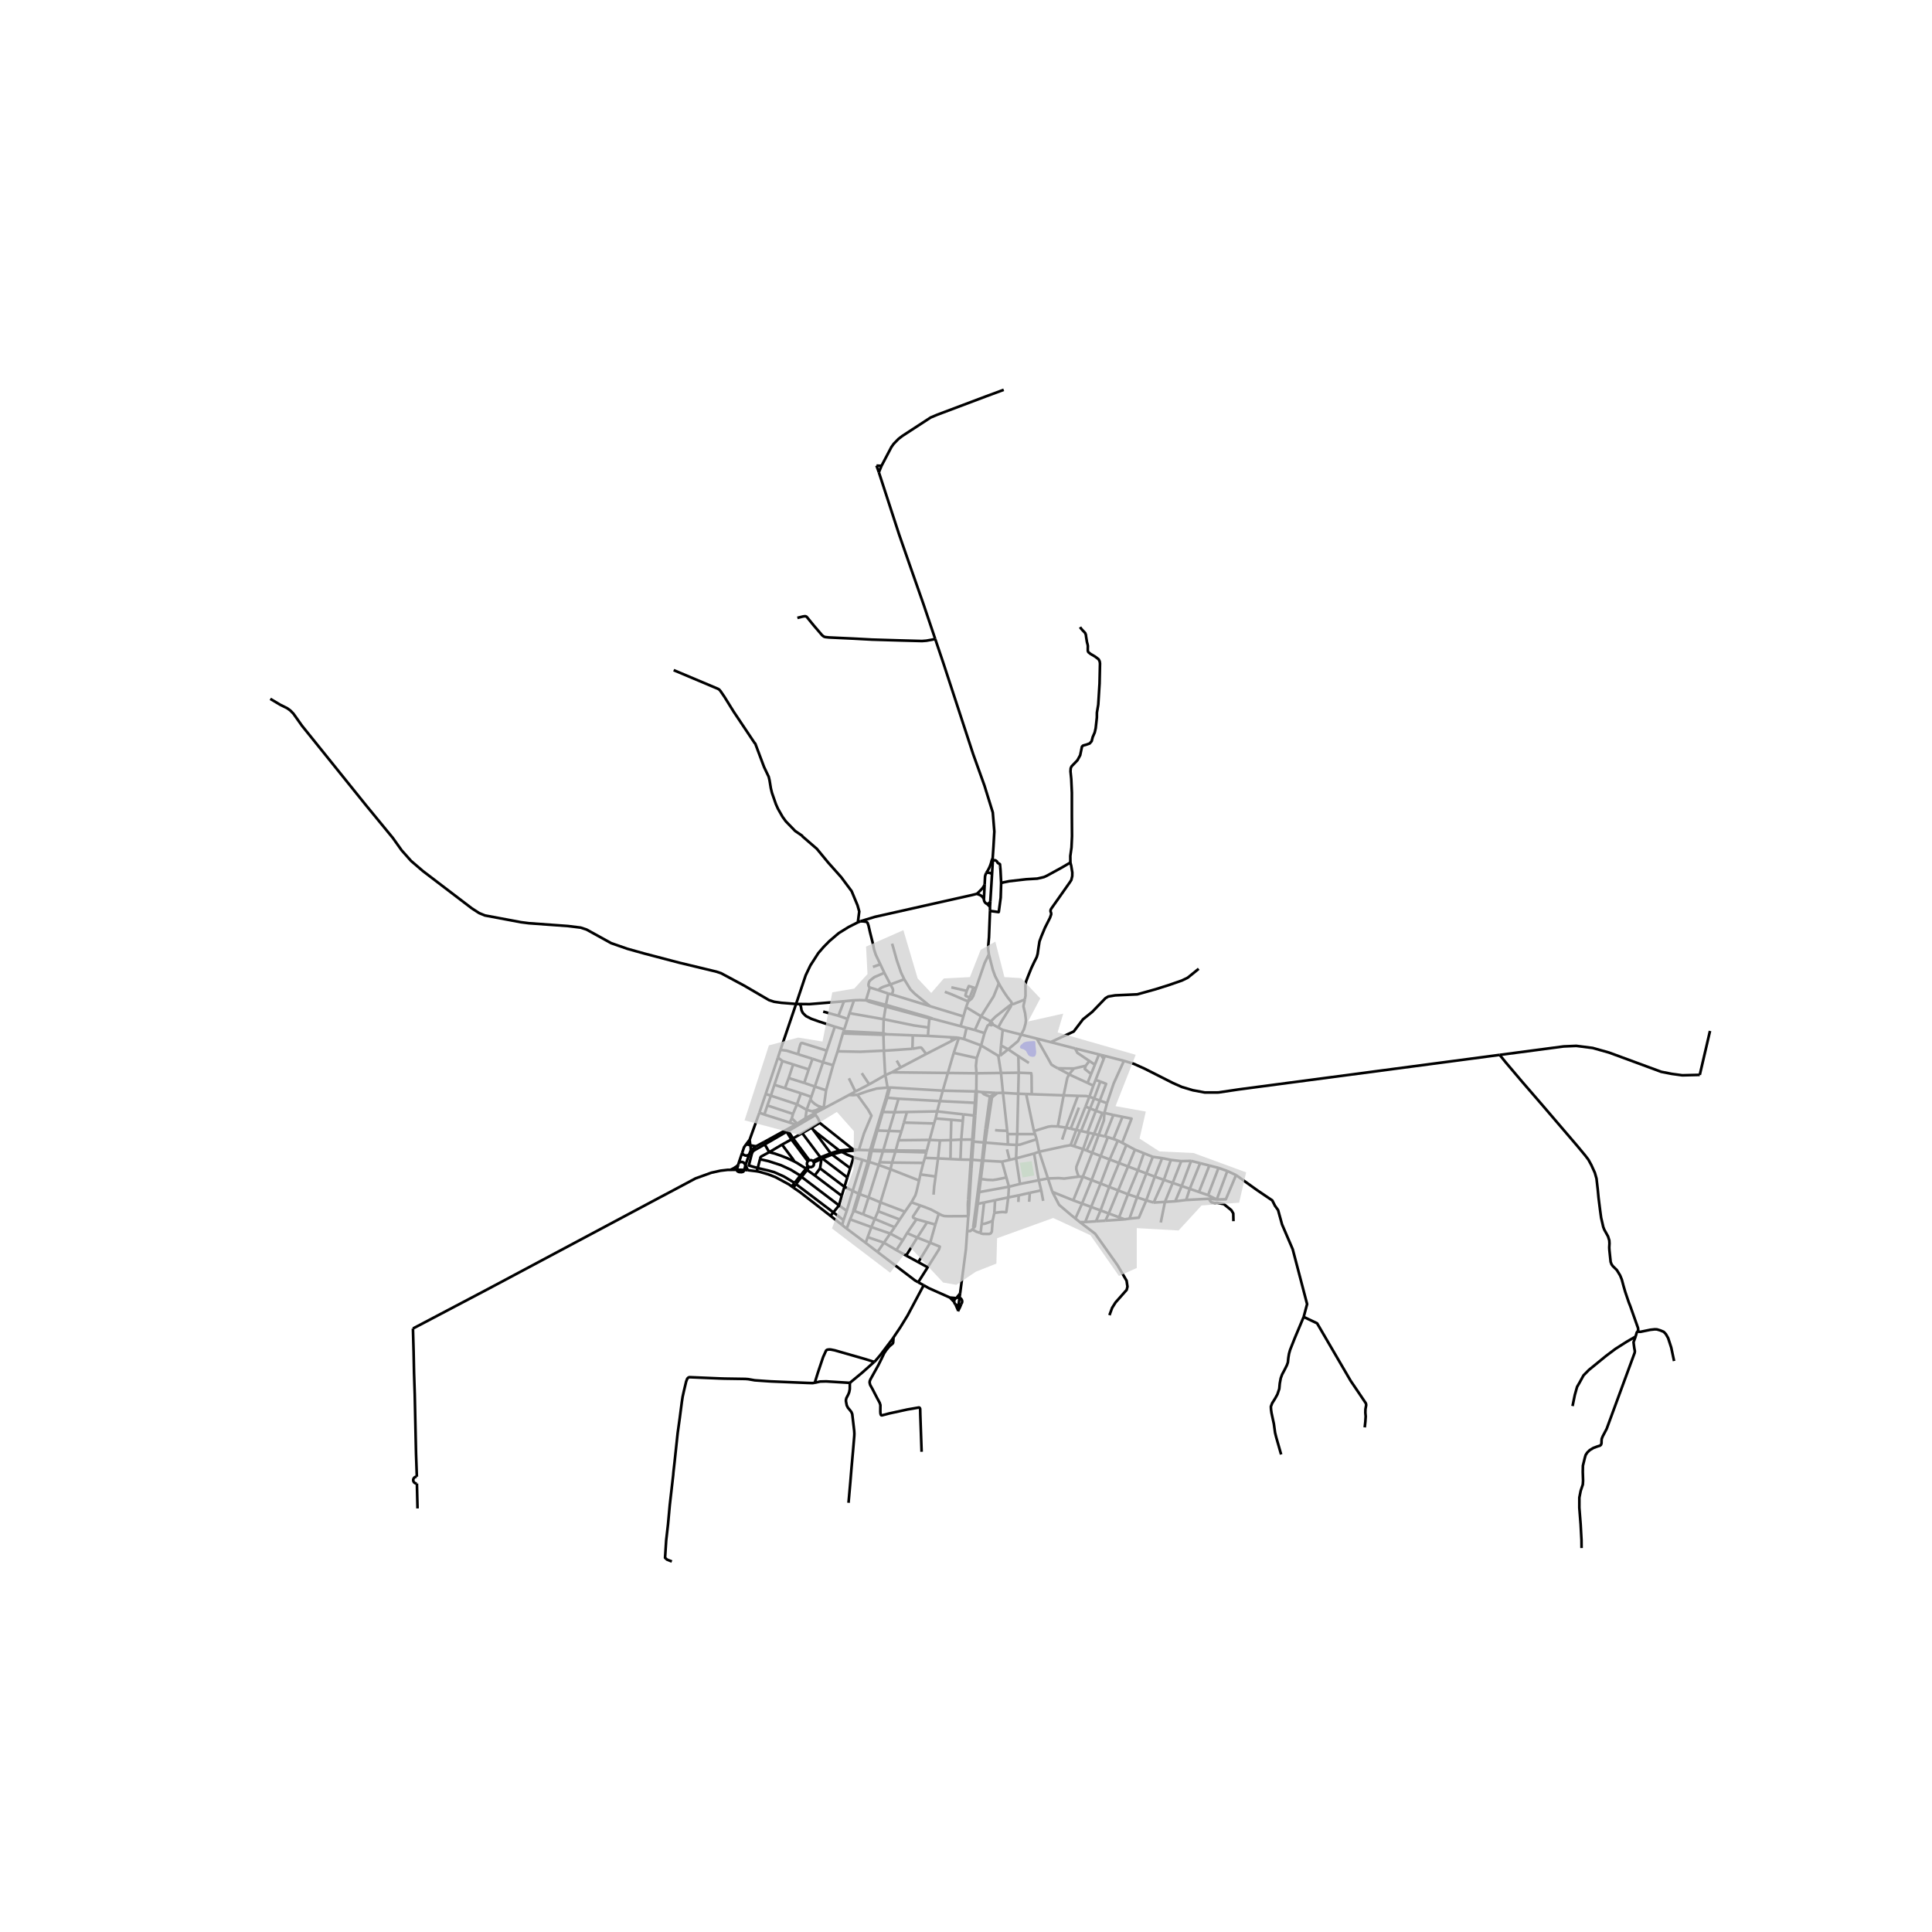<svg xmlns="http://www.w3.org/2000/svg" width="960" height="960" viewBox="0 0 720 720"><defs><style>*{stroke-linejoin:round;stroke-linecap:butt}</style></defs><g id="figure_1"><path id="patch_1" d="M0 720h720V0H0z" style="fill:#fff"/><g id="axes_1"><path id="patch_2" d="M90 590.666h558V136.534H90z" style="fill:#fff"/><g id="LineCollection_1"><path d="m418.851 395.339-7.096-1.826M558.882 393.127l-97.136 12.857-7.67 1.142-5.043.02-4.476-.836-4.097-1.222-3.363-1.488-10.506-5.32-4.077-1.834-3.663-1.107M412.558 411.136l2.477-7.37 3.816-8.427M373.684 383.82l-.64 5.796M373.684 383.82l6.885 1.753M373.684 383.82l-1.687-.898M319.692 343.735l1.01-.417M296.673 374.154l3.585-10.695 1.745-3.657 2.982-4.639 1.988-2.292 2.157-2.183 3.433-2.93 3.701-2.294 3.428-1.73M251.06 249.743l13.307 5.604 3.213 1.354.454.283.486.567 1.461 2.14 3.44 5.54 7.79 11.649.259.252 3.278 8.72 1.72 3.62.324 1.354.487 2.99.422 1.7 1.46 4.188.78 1.731 1.687 2.96 1.233 1.7 3.473 3.588 2.597 1.763.129.252 5.355 4.628 4.284 5.194 4.782 5.369 3.901 5.228 2.199 5.297.638 2.27-.527 4.05M363.707 368.31l3.233-9.428 1.575-3.236M368.944 339.479l-.375 9.813-.345 4.013.291 2.341M372.238 366.47l-1.388-2.693-.849-2.342-1.486-5.789M376.963 374.21l-.15.178M372.238 366.47l.442.857 1.565 2.521 1.247 1.827 1.275 1.598.187.292.073.323-.064.323M381.913 372.498l-4.22 1.677-.73.036M369.297 380.722l.197-.334 1.411-1.424 4.932-3.893.976-.683" clip-path="url(#p2a00d49058)" style="fill:none;stroke:#000"/><path d="m371.997 382.922 1.21-2.25 3.52-5.627.086-.657M369.297 380.722l-3.674-1.983M369.297 380.722l-.08.368M366.9 385.006l-1.266 4.602M366.9 385.006l-3.595-1.136M368.898 381.727l-.854.475-1.144 2.804M364 394.306l-8.568-1.93M364 394.306l1.634-4.698M363.906 399.983l-.212-2.784.306-2.893M363.906 399.983l-10.661-.12M363.906 399.983l9.135-.124M363.906 399.983l-.06 6.042M363.785 411.015l-.468-.021M363.785 411.015l.229-4.252M363.785 411.015l-.338 4.767M279.373 424.732l3.637-10.081M279.373 424.732l-1.36 1.8M279.373 424.732l.23 2.058M278.013 426.533l-.72 1.001-.732 2.166M279.603 426.79l-.872-.237-.718-.02M274.591 435.936l-2.395.032M274.591 435.936l2.792.05M274.591 435.936l.06.349.236.26.488.226.97.06.579-.14.197-.174.262-.531M274.591 435.936l.514-1.798M277.383 435.986l1.31.114M277.383 435.986l.43-1.738M354.001 483.563l1.575 1.63M344.228 478.977l1.933 1.092 7.84 3.494M354.001 483.563l2.278.203M312.165 391.796l1.95-6.654M312.165 391.796l-1.699 5.176M329.396 391.545l-8.76.417-8.471-.166M322.893 372.86l-.176-.064M322.893 372.86l1.021.481 6.168 1.792M330.152 374.483l-6.383-1.673-.876.05M324.754 457.295l7.01 2.423M324.754 457.295l-7.945-2.886M324.754 457.295l1.245-3.011M324.754 457.295l-1.4 3.75M342.523 439.93l.47-2.246M342.523 439.93l-10.654-4.185M339.666 448.074l1.476-2.625.43-1.424.95-4.096M385.739 422.646l-.425-1.114M385.739 422.646l.58 1.922M385.739 422.646l-6.651-.004M330.678 409.098l4.176.365M330.678 409.098l1.034-3.823M330.678 409.098l-.478-.066M330.678 409.098l-1.682 5.298M310.466 396.972l-3.754-1.089M310.466 396.972l-2.61 9.344M322.62 463.182l-7.08-5.31M322.62 463.182l4.398 3.37M322.62 463.182l.734-2.137M293.92 401.754l5.789 1.82M293.92 401.754l-1.378 3.76M293.92 401.754l1.668-5.07M300.61 413.6l1.38-3.824M300.61 413.6l-.449 3.158M300.61 413.6l1.984.536M300.61 413.6l-3.593-2.062M327.814 433.13l-.326 1.033M327.814 433.13l1.222-4.06M327.814 433.13l4.62.126M392.189 444.18l7.788 3.147M392.189 444.18l-1.649-5.005M400.774 454.098l-1.797-1.452-4.278-3.627-2.51-4.84M318.492 451.329l3.176 1.221M318.492 451.329l1.903-6.29M318.492 451.329l-.49-.18M318.492 451.329l-.58.456M399.977 447.327l3.272 1.212M399.977 447.327l3.564-8.815M442.036 447.201l-4.052.483M442.036 447.201l8.53-.465M442.036 447.201l1.354-4.166M410.164 441.071l-3.342-1.29M410.164 441.071l3.202 1.254M410.164 441.071l3.39-8.972M410.164 441.071l-3.517 8.726M316.81 454.41l-1.27 3.461M316.81 454.41l1.101-2.625M330.082 375.133l-.772 4.7M330.082 375.133l.07-.65M330.082 375.133l16.267 4.393M460.638 437.916l-3.245-1.51M485.843 490.777l1.277-4.769-5.36-20.426-3.986-9.285-1.467-5.319-1.169-1.636-.999-1.983-5.582-3.777-7.919-5.666M453.444 447.02l3.391-.07 3.803-9.034M427.168 447.348l3.185-8.833M427.168 447.348l-3.427-1.15M427.168 447.348l2.773.808M420.922 454.134l3.499-.339 2.747-6.447M320.395 445.04l-.462-.185M320.395 445.04l3.298 1.184M320.395 445.04l3.565-12.027M362.775 425.44l3.884.335M362.775 425.44l.04-.741M362.775 425.44l-.487-.006M362.775 425.44l-.493 6.772M417.052 453.651l2.046.758M417.052 453.651l-3.853-1.427M417.052 453.651l3.306-8.59M331.87 435.745l.564-2.489M331.87 435.745l-3.75 12.346M331.87 435.745l-4.382-1.582M358.22 424.697l-3.895.189M358.22 424.697l-.292 7.428M358.22 424.697l.597-7.009M358.22 424.697l4.123-.006M388.034 443.613l.728 3.93M388.034 443.613l-.908-3.776M388.034 443.613l-4.253.913M346.438 424.811l-11.607.131M346.438 424.811l3.856.173M346.438 424.811l1.646-6.125M346.438 424.811l-1.078 4.041M360.034 375.34l5.59 3.399M360.034 375.34l.783-2.105M360.034 375.34l-.997 3.445M373.43 432.912l1.622 5.89M373.43 432.912l-7.028-.384M373.43 432.912l2.807-.658M279.603 426.79l2.107.423M279.823 428.66l-.085-1.16-.135-.71M292.542 405.514l5.93 1.905M292.542 405.514l-3.944-1.244M331.764 459.718l1.654-2.366M331.764 459.718l-2.343 3.396M331.764 459.718l4.688 2.488M301.372 398.544l-1.663 5.03M301.372 398.544l1.43-3.969M301.372 398.544l-5.784-1.86M306.712 395.883l-3.91-1.308M306.712 395.883l1.398-4.35M306.712 395.883l-3.052 9.05M379.45 407.606l2.964.104M379.45 407.606l-5.677-.346M379.45 407.606l.189-7.837M379.45 407.606l-.362 15.036M412.558 411.136l-2.694-.984M412.558 411.136l-.984 3.615M348.68 416.81l5.84.49M348.68 416.81l.561-2.628M348.68 416.81l-.596 1.876M318.265 372.78l-1.683 4.801M318.265 372.78l-3.723.362M322.717 372.796l-2.334-.083-2.118.067M345.173 392.781l-9.544 5.025M345.173 392.781l9.71-4.974M340.04 390.853l1.145-.2 1.554-.266.39-.006.259.088 1.785 2.312M433.09 431.606l-2.737 6.909M433.09 431.606l3.261.662M433.09 431.606l-3.477-.488M314.116 385.142l.276-.845M314.116 385.142l15.1.499M402.467 455.465l-1.693-1.367M402.467 455.465l1.962-.049M413.456 490.132l1.006-2.739 1.266-2.014 4.154-4.69.292-1.195-.324-2.204-3.386-5.79-8.309-11.71-5.688-4.325M378.854 426.677l-3.24-.154M378.854 426.677l.234-4.035M378.854 426.677l-.189 5.008M386.318 424.568l-6.16 1.986-1.304.123M344.683 431.515l.534-2.07M344.683 431.515l-.583 1.877M344.683 431.515l4.899.188M333.357 414.505l-2.08 6.953M333.357 414.505l1.497-5.042M333.357 414.505l4.635-.1M333.357 414.505l-4.36-.11M328.996 414.396l-2.017 6.918M429.613 431.118l-3.32-1.334M429.613 431.118l-2.406 6.195M457.393 436.406l-3.284-1.165M457.393 436.406l-3.949 10.614M295.588 396.684l-4-1.269M353.245 399.863l2.187-7.486M353.245 399.863l-1.899 6.59M353.245 399.863l-20.87-.24M306.918 413.133l-3.298 1.735M306.918 413.133l9.456-5.048M306.918 413.133l.059-.426M373.041 399.859l6.598-.09M373.041 399.859l.732 7.401M373.041 399.859l-1.014-6.398M406.647 449.797l3.493 1.294M406.647 449.797l-3.398-1.258M406.647 449.797l-2.218 5.62M323.96 433.013l-.542-.112M323.96 433.013l3.528 1.15M323.96 433.013l.876-4.067M354.325 424.886l-4.031.098M354.325 424.886l-.112 7.051M354.325 424.886l.195-7.585M332.434 433.256l1.274-4.124M332.434 433.256l11.666.136M412.868 423.78l2.084.707M412.868 423.78l-1.103-.262M412.868 423.78l-2.685 7.032M405.99 408.708l1.755.654M405.99 408.708l-1.459 3.691M405.99 408.708l1.484-4.125M401.707 408.393l3.05.063 1.234.252M308.11 391.533l3.01-8.918M297.377 392.873l.529-2.398.412-1.351.087-.162.137-.149.208-.122.234.016 9.126 2.826M344.1 433.392l-1.108 4.292M380.116 441.221l-4.112 1.04M380.116 441.221l7.01-1.384M380.116 441.221l-1.451-9.536M401.707 408.393l-5.32-.188M401.707 408.393l-4.414 11.835M364.014 406.763l1.823.209M364.014 406.763l-.425-.01M364.014 406.763l-.168-.738M411.574 414.75l-.781.072M411.574 414.75l3.35.776M409.437 422.967l1.958-5.493.179-2.723M354.213 431.937l-4.631-.234M354.213 431.937l3.715.188M387.283 429.214l-1.91.676M387.283 429.214l-.965-4.646M387.283 429.214l3.257 9.961M398.98 426.775l-2.206.377-9.491 2.062M375.745 446.25l.259-3.99M375.745 446.25l3.895-.787M375.745 446.25l-4.914 1.035M370.566 452.02l2.08-.282 1.015-.067.673.055.397.045.207-.02.081-.04.726-5.462M379.639 399.769l-.127-6.165M384.5 407.784l-.067-6.79-.12-1.038-4.674-.187M333.708 429.132l.11-.404M333.708 429.132l11.51.314M333.708 429.132l-4.672-.063M373.773 407.26l-2.02.053M373.773 407.26l1.592 14.165M359.24 387.232l.964-4.203M359.24 387.232l-1.9-.45M359.24 387.232l6.394 2.376M349.241 414.182l1.032-3.842M349.241 414.182l9.78 1.104M349.241 414.182l-11.25.223M424.073 436.117l-3.715 8.944M424.073 436.117l2.22-6.333M424.073 436.117l-3.69-1.41M424.073 436.117l3.134 1.196M348.084 418.686l-11.223-.333M351.346 406.454l12.243.3M351.346 406.454l-19.634-1.179M351.346 406.454l-1.073 3.886M372.754 393.414l.29-3.798M372.754 393.414l-.727.047M372.754 393.414l2.953-2.363M443.893 432.629l-3.517 9.364M443.893 432.629l3.365.86M443.893 432.629l-3.674.094M398.98 426.775l1.273.386M398.98 426.775l2.116-5.69M403.647 428.254l-3.394-1.093M403.647 428.254l1.306.506M403.647 428.254l2.109-6.117M401.992 438.499l-.503-1.393-.373-1.33.024-.967 2.507-6.555M329.216 385.64l-.023-.57M329.216 385.64l.18 5.905M329.216 385.64l1.1-.196M329.036 429.07l.14-.406M329.036 429.07l-4.2-.124M426.294 429.784l-3.34-1.341M346.04 382.93l.31-3.404M346.04 382.93l-.218 3.116M329.31 379.833l11.325 2.33 5.405.766M416.593 425.043l-3.039 7.056M416.593 425.043l1.616.856M416.593 425.043l-1.64-.556M358.817 417.688l-4.297-.387M358.817 417.688l.204-2.402M430.353 438.515l-3.146-1.202M430.353 438.515l3.392 1.176M324.836 428.946l.044-.193.031-.234M324.836 428.946l-.63-.077M365.837 406.972l5.225.313M365.837 406.972l.82.791 1.182.508.491.162.596.275M337.992 414.405l-1.131 3.948M453.444 447.02l-2.877-.284M453.444 447.02l-3.23-1.619M420.358 445.061l-3.637-1.423M420.358 445.061l3.383 1.136M419.098 454.41l1.824-.276M419.098 454.41l-7.118.488M334.83 424.942l1.092-3.31M334.83 424.942l-1.011 3.786M419.747 426.712l3.207 1.73M419.747 426.712l-1.538-.813M419.747 426.712l-2.734 6.708M300.161 416.758l-3.045 1.977M300.161 416.758l3.46-1.89M329.31 379.833l-12.728-2.252M329.31 379.833l-.117 5.236M331.712 405.275l-.501.004M307.856 406.316l-4.196-1.383M307.856 406.316l-.88 6.391M403.54 438.512l-1.548-.013M403.54 438.512l3.282 1.268M403.54 438.512l3.489-8.905M378.665 431.685l-2.428.569M378.665 431.685l6.708-1.795M376.004 442.26l-.952-3.459M376.004 442.26l-11.095 2.012M422.954 428.443l-2.57 6.265M372.027 393.461l-6.393-3.853M357.928 432.125l3.86.077M315.54 457.871l-1.687-1.33M437.984 447.684l-3.847.234M437.984 447.684l2.392-5.691M345.822 386.046l8.553.513M345.822 386.046l-5.652-.206M404.43 455.416l4.018-.276M413.554 432.099l-3.37-1.287M413.554 432.099l3.459 1.321M375.615 426.523l-8.434-.715M375.615 426.523l-.113-3.883M357.983 382.426l1.054-3.64M357.983 382.426l2.221.603M357.983 382.426l-10.31-2.728M440.376 441.993l-3.346-1.163M440.376 441.993l3.014 1.042M362.282 432.212l-.494-.01M362.282 432.212l3.659.299M362.282 432.212l-.233 3.29M387.126 439.837l-1.753-9.947M387.126 439.837l3.414-.662M288.598 404.27l-1.317 4.058M288.598 404.27l2.99-8.855M316.582 377.581l-.701 2.15M332.376 399.622l3.253-1.816M329.881 400.7l.521-.234 1.974-.844M334.854 409.463l15.42.877M316.374 408.085l2.4-1.306M319.494 407.985l-1.547.142-1.573-.042M350.273 410.34l13.044.654M356.908 386.68l-2.533-.12M356.908 386.68l-2.026 1.127M356.908 386.68l.431.102M366.659 425.775l.522.033M366.659 425.775l-.718 6.736M366.659 425.775l.58-5.049M363.707 368.31l-1.032 2.918-.56.913-1.298 1.094M352.107 369.612l2.503.94 6.207 2.683M361.41 371.731l-.56 1.158-.033.346M401.992 438.499l-5.411.716-2.053-.173-3.988.133M454.109 435.241l-3.41-.872M454.109 435.241l-3.895 10.16M291.587 395.415l-1.67-1.285M440.219 432.723l-3.868-.455M440.219 432.723l-3.19 8.107M366.402 432.528l-.461-.017M366.402 432.528l.78-6.72M366.402 432.528l-.87 6.838M311.12 382.615l3.489 1.017M298.099 374.17l.377.93.236 1.42.49.994 1.167 1.148 1.98 1.01 3.07 1.086 5.702 1.857" clip-path="url(#p2a00d49058)" style="fill:none;stroke:#000"/><path d="m508.593 531.943.227-2.084.13-2-.122-1.368.032-1.33.268-1.451-.036-.465-.118-.338-2.734-4.056-2.893-4.265-12.501-21.433-5.003-2.376" clip-path="url(#p2a00d49058)" style="fill:none;stroke:#000"/><path d="m477.437 542.03-1.865-6.522-.39-1.597-.447-3.266-.883-4.091-.179-1.314-.049-1.07.487-1.259 1.071-1.708.86-1.542.706-2.077.187-2.022.364-1.959.52-1.408.828-1.543.94-1.88.366-1.047.178-1.715.243-1.48.414-1.478 1.793-4.517 3.262-7.758M290.858 391.253l-.94 2.877M290.858 391.253l5.815-17.099M297.377 392.873l-4.225-1.326-2.294-.294M407.029 429.607l-2.076-.847M407.029 429.607l3.154 1.205M407.029 429.607l2.408-6.64M397.293 420.228l1.73.39M397.293 420.228l-3.082-.441M397.293 420.228l-1.46 4.469M409.437 422.967l2.328.551M409.437 422.967l-1.698-.383M345.217 429.446l.143-.594M302.355 408.765l1.305-3.832M302.355 408.765l-.365 1.011M302.355 408.765l-3.883-1.346M328.12 448.09l-.876 3.3M328.12 448.09l-4.427-1.866M328.12 448.09l9.125 3.48M303.66 404.933l-3.951-1.359M359.021 415.286l3.983.447M337.245 451.57l2.42-3.496M337.245 451.57l-1.943 2.899M321.668 452.55l2.025-6.326M321.668 452.55l4.331 1.734M382.414 407.71l2.086.074M382.414 407.71l2.9 13.822M375.502 422.64l3.586.002M375.502 422.64l-.137-1.215M332.272 370.578l-1.26-.31M332.272 370.578l14.328 4.394M331.832 366.884l.889 1.656.096.586-.15.697-.395.755M360.435 458.842l.412-5.446M362.32 458.152l-.656.598-1.229.092M357.8 482.06l2.175-16.531.46-6.687M326 454.284l1.244-2.895M326 454.284l7.418 3.068M363.447 415.782l-.443-.05M363.447 415.782l-.632 8.917M362.934 457.655l-.615.497M362.934 457.655l.404-.635 1.032-8.373" clip-path="url(#p2a00d49058)" style="fill:none;stroke:#000"/><path d="m365.94 432.511-3.243 24.676.237.468M409.864 410.152l-2.12-.79M409.864 410.152l-1.468 3.79M410.064 403.057l2.158.865-2.358 6.23M433.745 439.69l2.606-7.422M433.745 439.69l-3.804 8.466M433.745 439.69l3.285 1.14M394.21 419.787l-2.368-.063-1.266.188-5.262 1.62M437.03 440.83l-2.893 7.088M297.116 418.735l-.602.395M297.116 418.735l-2.044-1.968M336.861 418.353l-.939 3.28M297.017 411.538l-9.736-3.21M297.017 411.538l1.455-4.119M297.017 411.538l-1.493 3.589M350.294 424.984l-.712 6.72M314.542 373.142l-2.088 5.413M298.099 374.17l3.593.038 10.2-.824 2.65-.242M320.08 428.535l-.783-.018M320.08 428.535l3.501.112M319.494 407.985l3.973 5.497 1.3 2.308-2.799 6.615-1.888 6.13M447.258 433.49l3.44.88M447.258 433.49l-3.868 9.545M420.922 454.134l2.82-7.937M407.474 404.583l-2.177-1.007M407.474 404.583l.822-2.125M423.741 446.197l3.466-8.884M405.266 422.026l.49.11M405.266 422.026l-2.387-.538M405.266 422.026l3.13-8.083M333.418 457.352l1.884-2.883M443.39 443.035l3.424 1.188M302.801 394.575l-5.424-1.702M386.371 387.05l5.193 1.322M386.371 387.05l-5.802-1.477M394.235 398.123l-1.29-.685-1.103-.693-1.363-2.455-4.108-7.24M285.983 411.98l1.298-3.652M285.983 411.98l9.54 3.147M285.983 411.98l-1.138 3.382M331.013 370.269l-3.789-1.3M331.013 370.269l-.86 4.214M349.582 431.703l-.923 6.74M394.21 419.787l2.177-11.582M413.366 442.325l3.355 1.313M413.366 442.325l3.647-8.905M413.366 442.325l-3.226 8.766M289.918 394.13l-4.553 13.551M450.567 446.736l.34.684.518.629 1.299.315.779-.126 2.596.504 2.79 2.266.715 1.196.065 2.895M296.673 374.154l1.426.015M100.73 260.442l3.693 2.196 2.585 1.283 1.174.85 1.148 1.164 3.242 4.573 4.907 6.086 18.7 23.238 10.218 12.443 3.277 4.606 3.51 3.946 4.412 3.789 18.24 13.901 2.727 1.763 2.142.882 13.436 2.518 2.92.378 14.636 1.058 4.68.578 2.19.714 9.195 5.078 6.07 2.112 6.392 1.79 12.981 3.4 13.825 3.337 1.688.566 8.567 4.596 9.317 5.434 1.893.612 2.716.39 5.462.431M295.524 415.127l-.452 1.64M364.909 444.272l.623-4.906M364.909 444.272l-.54 4.375M450.699 434.37l-3.885 9.853M411.755 393.513l-.44 1.136M411.755 393.513l-1.494-.38M406.822 439.78l3.361-8.968M406.822 439.78l-3.573 8.759M287.28 408.328l-1.915-.647M295.072 416.767l-.741 1.604M391.564 388.372l9.09 2.355M446.72 361.038l-1.963 1.605-2.158 1.731-2.142 1.04-4.884 1.698-4.949 1.559-6.783 1.89-8.244.377-2.596.44-1.038.63-4.933 5.1-3.44 2.766-3.44 4.533-8.586 3.965M355.432 392.377l1.907-5.595M410.14 451.091l3.059 1.133M410.14 451.091l-1.692 4.05M408.448 455.14l3.532-.242M364.37 448.647l2.368-.5M384.5 407.784l11.887.421M401.096 421.085l1.446.327M401.096 421.085l-2.074-.467M401.096 421.085l3.435-8.686M434.137 447.918l-4.196.238M434.137 447.918l-1.55 7.671M417.013 433.42l3.37 1.288M285.365 407.681l-2.355 6.97M327.018 466.551l2.403-3.437M342.189 477.86l-1.168-.664-14.003-10.645M346.35 379.526l.063-.355M346.35 379.526l1.324.172M371.062 407.285l.692.028M371.062 407.285l-2.136 1.423M450.214 445.401l-3.4-1.178M363.305 383.87l2.318-5.131M363.305 383.87l-3.1-.841M348.66 438.443l-.51 3.72-.247 3.054M359.037 378.785l-12.437-3.813M323.693 446.224l3.795-12.061M372.238 366.47l-1.952 4.876-4.663 7.393M375.707 391.051l3.672-3.056 1.19-2.422M381.913 372.498l-.18.985-.26 1.05-.06.586.126.504.494 2.034.309 2.55-.163 1.283-.584 2.077-1.026 2.006M336.988 364.953l-5.156 1.931M346.6 374.972l-5.677-4.614-1.64-1.64-2.295-3.765M332.442 351.678l.431 1.401 1.329 4.751 1.59 4.618 1.196 2.505M379.512 393.604l-3.805-2.553M379.512 393.604l3.917 2.53M403.249 448.539l-2.475 5.559M367.181 425.808l.71-5.006M370.01 320.629l.706-.028.184-.007.328.19.301.258.293.524.127.114.328.118.215.138.167.156.197 2.15.24 4.774M368.944 339.479l3.195.426.042-.01.032-.03.717-5.322.166-5.527" clip-path="url(#p2a00d49058)" style="fill:none;stroke:#000"/><path d="m398.9 321.44-3.196 1.873-5.606 3.07-1.06.48-2.49.571-4.145.242-6.318.724-2.99.616M320.703 343.318l5.376-1.644 36.173-8.122 1.79-.453M364.043 333.1l.644.254.344.12.326.158.304.194.26.214.236.24.205.265.173.285.14.303M366.945 329.704l-.237.447-.269.43-.3.412-.391.459-.431.425-.368.372-.367.381-.54.47M366.675 335.133l.02.269.06.263.096.253.132.238.16.21.188.189.213.161.3.148M366.675 335.133l.27-5.43M368.935 337.92l.01 1.559M368.935 337.92l.121-1.914M368.935 337.92l-1.092-1.056M360.268 369.266l-4.57-1.042-1.163-.275M361.41 371.731l-1.469-.534-.155-.252.482-1.679M362.798 368.02l-1.754-.56-.776 1.806M369.217 381.09l-.141.075-.112.113-.07.14-.023.155.027.154M369.89 381.716l.022-.184-.048-.18-.111-.15-.16-.102-.187-.039-.189.03M368.898 381.727l.09.158.141.118.176.061.186-.002.173-.065.14-.12.085-.161M369.89 381.716l2.107 1.206M314.392 384.297l.217-.665M314.392 384.297l14.801.772M329.193 385.07l1.122.374M340.17 385.84l-9.855-.396M340.17 385.84l-.13 5.013M373.044 389.616l2.663 1.435M329.396 391.545l.454.008 10.19-.7M409.562 392.955l-1.534 3.82M409.562 392.955l.699.178M409.562 392.955l-8.909-2.228M405.968 395.388l2.06 1.386M405.968 395.388l-1.348 1.796M400.653 390.727l.86 1.638 4.455 3.023M408.028 396.774l-1.4 3.488M404.62 397.184l-4.41 1.015M406.627 400.262l-2.374-1.909.367-1.17M394.235 398.123l4.203 2.233M394.235 398.123l5.974.076M400.21 398.2l-1.772 2.156M406.627 400.262l-1.33 3.314M405.297 403.576l-6.13-2.833-.729-.387" clip-path="url(#p2a00d49058)" style="fill:none;stroke:#000"/><path d="m396.387 408.205 1.352-6.451.7-1.398M408.296 402.458l3.02-7.809M408.296 402.458l1.768.599M410.064 403.057l-2.32 6.305M363.589 406.754l-.272 4.24M363.589 406.754l.257-.73M407.745 409.362l-1.495 3.726M363.317 410.994l-.313 4.739M404.531 412.4l1.719.688M402.093 412.765l-3.07 7.853M406.25 413.088l2.146.855M406.25 413.088l-3.371 8.4M408.396 413.943l2.397.88M410.793 414.822l-3.054 7.762M414.925 415.526l3.396.683M414.925 415.526l-3.16 7.992M363.004 415.733l-.661 8.958M418.32 416.21l-3.368 8.277M418.21 425.899l3.488-9.01-3.377-.68M402.542 421.412l.337.076M402.542 421.412l-2.29 5.75M405.756 422.137l1.983.447M407.739 422.584l-2.786 6.176M281.71 427.213l2.987-1.59M281.71 427.213l-1.887 1.447M279.148 430.286l.675-1.626M279.148 430.286l-1.336 3.962M276.56 429.7l.28.367.407.358.578.211.64-.024.683-.326M361.788 432.202l-.216 3.274M361.788 432.202l.5-6.768M420.384 434.708l-3.663 8.93M342.992 437.684l5.667.76M365.532 439.366l2.382.317 2.061.088 1.608-.242 3.469-.728M416.72 443.638l-3.521 8.586M383.781 444.526l-4.14.937M383.781 444.526l-.242 3.349M370.83 447.285l-4.092.863M370.83 447.285l-.264 4.735M339.666 448.074l3.281 1.161M366.738 448.148l-.913 8.037M327.244 451.39l8.058 3.079M413.199 452.224l-1.22 2.674M349.86 452.304l-1.287 4.055M360.76 453.216l-7.359.036-1.446-.057-1.02-.316-1.074-.575M342.947 449.235l1.168.414 2.817 1.087 2.929 1.568M360.76 453.216l.087.18" clip-path="url(#p2a00d49058)" style="fill:none;stroke:#000"/><path d="M360.945 453.215h-.006l-.18.001" clip-path="url(#p2a00d49058)" style="fill:none;stroke:#000"/><path d="m360.799 447.134-.109 1.644.07 4.438M341.567 454.375l-3.532 5.167M341.567 454.375l3.961 1.115M342.947 449.235l-2.535 3.858-.167.272-.015.145.06.196.118.151 1.159.518M348.573 456.36l-1.914 6.764M345.528 455.49l2.308.668.737.201M338.035 459.542l3.798 1.661M338.035 459.542l-1.583 2.664M329.421 463.114l-6.067-2.069M329.421 463.114l4.632 2.761M346.66 463.124l-4.827-1.92M346.66 463.124l-4.429 7.254M345.713 472.288l4.252-6.74.28-.969-3.586-1.455M334.053 465.875l2.399-3.67M334.053 465.875l3.642 2.033M342.189 477.86l2.04 1.117M342.189 477.86l3.524-5.572M357.8 482.06l-.224 1.57M357.8 482.06l-.841.999-.446.593M356.279 483.766l-.42.376-.245.499-.038.551M356.279 483.766l.234-.114M357.576 483.63l-.345 2.837" clip-path="url(#p2a00d49058)" style="fill:none;stroke:#000"/><path d="m357.576 483.63-.534-.083-.53.105M358.227 485.956l.282-.491.071-.559-.152-.543-.352-.447-.5-.286M355.576 485.192l.166.508.342.416" clip-path="url(#p2a00d49058)" style="fill:none;stroke:#000"/><path d="m357.23 486.467.55-.162.447-.35M357.001 488.672l.79-1.602.436-1.114M356.084 486.116l.962 2.211M356.084 486.116l.536.291.61.06M357.23 486.467l-.184 1.86M357.046 488.327l-.045.345M319.297 428.517l-1.455-.22M313.706 429.263l2.725-.32 1.95-.143.916-.283M309.48 453.091l4.373 3.45M309.48 453.091l1.088-1.273M295.661 442.587l2.387 1.635 11.432 8.87M314.698 442.287l3.083 1.504M314.698 442.287l-9.09-6.877M314.698 442.287l-1.024 3.355M314.698 442.287l1.076-3.493M305.465 418.456l12.377 9.841M305.465 418.456l-3.007 1.813M303.983 415.494l.914 1.371.335.772.233.82M303.62 414.868l.363.626M302.594 414.136l.635.323.176.153.215.256M310.568 451.818l3.796 2.883M310.568 451.818l-13.928-10.545M310.568 451.818l2.112-2.6M318.068 431.306l3.315.918M318.068 431.306l-1.207 4.04M313.706 429.263l1.985 1.037 2.377 1.006M317.842 428.297l-5.062.48M321.383 432.224l2.035.677M321.383 432.224l-3.602 11.567M369.95 319.79l-.387.895-.162.677-.2.666-.238.655-.337.775-.39.752-.442.724-.25.413M348.522 238.114l3.053 9.043L362.651 281l4.219 11.75 3.115 10.04.572 7.084-.324 5.726-.283 4.19M369.95 319.79l.06.839M329.881 400.7l-5.954 3.407M329.396 391.545l.031.568.454 8.587M330.759 405.326l-.64-3.752-.238-.874M324.206 428.869l-.788 4.032M324.206 428.869l.12-.415M324.206 428.869l-.625-.222M331.21 405.28l-.451.046M331.21 405.28l-1.01 3.752" clip-path="url(#p2a00d49058)" style="fill:none;stroke:#000"/><path d="m319.494 407.985 3.545-1.249 3.643-1.062 4.077-.348M335.63 397.806l-1.458-2.559M327.224 368.97l-3.064-.962M331.832 366.884l-2.537.831-.947.433-1.124.821M331.832 366.884l-2.267-4.34M354.882 387.807l-.507-1.248M324.911 428.52l2.068-7.206M324.911 428.52l-.585-.066M324.911 428.52l4.265.144M329.176 428.664l2.101-7.206M329.176 428.664l4.643.064M333.819 428.728l11.54.124M298.965 422.266l6.786 9.037M298.965 422.266l3.493-1.997M298.965 422.266l-3.413 1.976M323.927 404.107l-5.153 2.672M323.927 404.107l-2.77-4.168M318.774 406.779l-2.407-4.942M329.565 362.544l-1.494-3.184M324.16 368.008l-.316-.306-.131-.285-.066-.505.241-1.02.438-.557 1.516-1.18 3.723-1.611M328.071 359.36l-2.757.982M320.703 343.318l.994.055 1.017.137.385.178.228.264.359 1.054.544 2.405.999 3.96.516 2.5.627 1.932 1.7 3.557M398.9 321.44l.317 1.251.398 2.495-.025 1.314-.348 1.464-.56.857-4.065 5.777-2.223 3.147-.69.996-.202.504.008.436.207.55.024.528-.45 1.299-1.858 3.674-1.347 3.227-.698 1.88-.43 2.74-.26 1.888-.34 1.204-.982 1.943-1.03 2.188-1.128 2.785-.86 2.22-.203 1.345.016 3.927-.258 1.419M379.64 445.463l-.13 2.478M335.922 421.632l-4.645-.174M331.277 421.458l-4.298-.144M284.697 425.623l11.817-6.493M284.697 425.623l.306.86M298.252 438.105l-2.124 2.736M283.224 432.008l3.178.715 4.64 1.51 3.668 1.7 3.542 2.172M298.252 438.105l2.152-2.58M315.555 451.249l-2.875-2.032M315.555 451.249l-1.191 3.452M315.555 451.249l2.226-7.458M298.724 438.592l13.956 10.625M298.724 438.592l2.061-2.583M298.724 438.592l-2.084 2.681M316.861 435.346l-6.788-5.075M316.861 435.346l-1.087 3.448M315.774 438.794l-9.32-7.081M306.076 431.92l.378-.207M305.609 435.41l.385-2.5.082-.99" clip-path="url(#p2a00d49058)" style="fill:none;stroke:#000"/><path d="m303.265 433.176.58-.237 2.231-1.018M305.609 435.41l-1.973 2.643M303.636 438.053l10.038 7.59M303.636 438.053l-2.85-2.044M313.674 445.642l-.994 3.575M296.042 432.863l.988.537 3.374 2.125M300.944 434.458l-.197.536-.343.53M286.668 429.38l2.006.51 2.365.81 2.422.953 2.58 1.21M291.439 426.562l4.05 5.396.553.905M291.439 426.562l3.49-1.932M291.439 426.562l-4.771 2.818M286.668 429.38l-1.665-2.896M283.224 432.008l.168-.639.205-.335 3.07-1.654M285.003 426.484l8.144-4.72" clip-path="url(#p2a00d49058)" style="fill:none;stroke:#000"/><path d="m282.384 435.297-1.825-.517-1.494-.448 1.076-4.246.297-.768.531-.556 4.034-2.278M313.706 429.263l-3.633 1.008M310.073 430.27l-3.62 1.443M303.265 433.176l-.288-.505M301.48 434.868l.78.102.713-.315.276-.409.13-.708-.114-.362M302.977 432.67l-.54-.297h-.843M302.977 432.67l2.774-1.367M305.751 431.303l3.827-1.5M303.016 420.994l6.562 8.81M303.016 420.994l-.558-.725M312.78 428.776l-8.204-6.424-1.56-1.358M312.78 428.776l-3.202 1.028M293.753 421.489l10.23-5.995M293.753 421.489l-.606.276M293.753 421.489l1.8 2.753M295.552 424.242l6.042 8.131M301.594 432.373l-.546.393M301.048 432.766l-.296.575-.02.572.212.545M301.048 432.766l-6.119-8.136M293.147 421.765l1.782 2.865M283.224 432.008l-.84 3.29M282.384 435.297l-.402 1.2M296.128 440.84l-2.164-1.302-1.801-1.086-1.996-.897-1.655-.74-2.207-.598-3.921-.92M281.982 436.497l-3.289-.397M295.026 442.132l-1.03-.748-5.064-2.728-2.734-1.046-3.269-.946-.947-.167M278.693 436.1l-.495-1.107-.386-.745M275.343 433.26l-.238.878M277.812 434.248l-.484-.842-.577-.337-.434-.05-.553.076-.421.165M275.343 433.26l1.218-3.56M296.128 440.84l-1.102 1.292M295.026 442.132l.635.455M300.944 434.458l.536.41M301.48 434.868l-.695 1.141M295.661 442.587l.98-1.314M314.364 454.701l-.51 1.84M317.78 443.791l2.153 1.064M294.33 418.371l2.184.759M294.33 418.371l-9.485-3.01M283.01 414.651l1.835.71M314.609 383.632l1.272-3.9M306.782 376.996l5.672 1.56M315.88 379.732l-3.426-1.177M337.695 467.908l4.138-6.705M337.695 467.908l4.536 2.47M342.231 470.378l3.482 1.91M341.833 461.203l3.695-5.713M326.644 173.52l.886 2.5M326.644 173.52l1.162.057M328.51 173.61l-.98 2.41M328.51 173.61l-.704-.033M374.058 145.267l-6.718 2.487-18.044 6.8-2.466 1.038-10.58 6.891-1.428 1.102-1.752 1.794-.876 1.228-3.684 7.004M324.16 368.008l-1.443 4.788M637.27 384.204l-3.814 16.368M558.882 393.127l23.845-3.156 4.707-.204 6.094.775 6.094 1.712 19.459 7.174 3.95.774 3.908.53 6.517-.16M363.707 368.31l-.909-.29M325.78 507.548l-4.38 3.92-4.689 3.88" clip-path="url(#p2a00d49058)" style="fill:none;stroke:#000"/><path d="m303.632 515.32.78-.183 1.237-.276 2.245-.057 8.817.544M316.22 560.043l.684-7.767.42-5.133.613-6.9.422-5.065.035-.871-.049-.999-.424-3.637-.316-2.685-.325-.782-.621-.807-.64-.74-.464-.918-.29-1.512-.005-.474.154-.699.71-1.36.342-.875.228-1.122.017-2.349M303.632 515.32l-.835.115-1.817-.053-13.627-.567-1.217-.075-4.87-.34-2.41-.425-1.078-.085-7.808-.119-1.805-.06-11.208-.475-.407.119-.43.433-.415 1.074-.84 3.542-.475 2.149-.306 2.05-.772 5.946-.765 5.498-1.193 11.184-.39 3.436-.076 1.004-1.287 11.27-.65 7.144-.681 5.917-.422 6.546.714.661 1.817.724M332.972 498.44l2.491-3.696 2.76-4.498 5.657-10.619.348-.65M325.78 507.548l-3.103-.992-11.585-3.328-1.446-.287-.646-.04-.726.105-.404.268-1.124 2.486-1.95 5.807-1.164 3.752M324.326 428.454l-.745.193M330.2 409.032l-.1.37-5.774 19.052M317.911 451.785l.091-.637M319.933 444.855l-1.93 6.293M319.933 444.855l3.485-11.954M347.674 379.698l-1.261-.527M330.152 374.483l16.26 4.688M155.37 552.864l.228 9.286M155.344 550.307l-.213.008-.27.065-.248.118-.218.166-.178.206-.13.238-.075.258-.019.268.039.267.095.252.147.227.193.193.23.15.257.1.273.047.143-.006M153.895 495.11l.248 8.76.158 7.734.263 8.005.192 9.11.281 12.866.307 8.722M272.196 435.968l-1.096.015-2.587.3-3.365.735-5.965 2.147-77.015 41.056-28.273 14.889M275.105 434.138l-.701.59-1.07.697-1.138.543M306.125 412.59l-1.143.747-1.004.454-1.384.345M306.977 412.707l-.852-.118M301.99 409.776l.823.918.85.73 1.2.723 1.262.442M332.972 498.44l-.04.884-.054.62-.026.417-.149.314-1.235 1.037-1.149 1.377-.797 1.173-.876 1.853-1.297 2.617-1.796 3.22-1.157 2.083-.271.67-.045.545.202.867.841 1.495 1.692 3.28 1.025 1.913.254.824-.018 2.55.07.73.167.425.17.115.211.006 2.703-.707 6.783-1.479 4.189-.722.232.008.206.183.113.302.053 2.302.482 13.69" clip-path="url(#p2a00d49058)" style="fill:none;stroke:#000"/><path d="m325.78 507.548.448-.4 1.782-2.094 4.573-6.037.39-.578M297.153 230.266l2.112-.522.639-.091.336.02.377.182 2.698 3.309 3.068 3.576.652.502.519.17 1.359.144 4.083.196 5.066.234 6.87.372 10.865.327 7.83.208 1.65-.13 2.233-.405 1.012-.244" clip-path="url(#p2a00d49058)" style="fill:none;stroke:#000"/><path d="m327.53 176.02 7.52 23.102 3.967 11.388 5.082 14.497 4.423 13.107M409.576 245.997l-.152-.3-1.298-.992-1.785-1.055-.755-.614-.178-.44-.017-.662.025-1.196-.106-.59-.227-.834-.324-1.983-.09-.764-.284-.7-1.021-1.07-.61-.709-.234-.409M409.576 245.997l.237.47.122.788-.162 7.468-.487 7.87-.503 2.974-.016 1.826-.438 3.982-.357 1.574-.747 1.723-.405 1.55-.739.85-1.395.48-1.047.292-.43.393-.154.803-.503 2.408-1.022 1.872-1.817 1.89-.374.385-.316.7-.081 1.173.284 2.873.226 5.067v8.405l.05 7.822-.188 4.194-.438 3.164.025 2.447M367.891 420.802l-.652-.076M367.891 420.802l1.77-11.748.357-.397 1.736-1.344M368.926 408.708l-.06.18-1.627 11.838M369.929 454.937l.637-2.917M365.13 459.421l.653.291.633.134 2.328.008.52-.252.364-.613.3-4.052" clip-path="url(#p2a00d49058)" style="fill:none;stroke:#000"/><path d="m365.825 456.185 1.203-.159 1.907-.649.994-.44M365.13 459.421l.393-.574.302-2.662M362.32 458.152l.749.447 1.018.508.657.176.385.138M609.53 498.11l-.755 2.077.122 1.039.17 1.267.2 1.034-.078.614-10.426 28.33-1.476 2.8-.365.921-.073.693-.017.96-.182.582-.385.33-.9.275-1.542.567-1.396.842-.925.913-.584.905-.308 1.07-.43 1.754-.276 1.133-.049 2.313.106 3.28-.09 1.417-.795 2.369-.495 2.51-.008 3.784.487 6.216.317 5.861.024 2.95M609.53 498.11l.446-1.542.41-.52M558.882 393.127l2.284 2.818 6.134 7.239 7.757 8.97L587.68 426.9l3.05 3.675 1.217 1.597 1.104 2.015 1.298 2.864.617 2.156.47 4.076.292 3.084.584 4.643.381 2.816.512 2.188.276 1.235.39 1.008 1.395 2.518.47 1.502.065 1.118-.08 1.519.056.975.462 4.375.34.913.488.684 1.477 1.448 1.208 1.975.65 1.582.624 2.344.657 2.259 1.323 3.91.519 1.29 2.92 8.259.053.62-.113.5" clip-path="url(#p2a00d49058)" style="fill:none;stroke:#000"/><path d="m623.882 507.222-1.071-5.044-1.143-3.51-.86-1.51-.788-.826-1.257-.527-1.258-.378-.843-.031-1.607.173-3.7.76-.56-.029-.41-.251M586.042 523.996l.843-4.122.844-3.022.893-1.542 1.525-2.77 2.013-2.03 6.36-5.193 3.521-2.643 4.138-2.628 3.351-1.936M411.316 394.65l-1.055-1.517M360.847 453.396l.098-.18M360.945 453.215l.365-6.05M362.343 424.69l-.055.744M362.343 424.69l.472.009M370.829 421.172l1.566.134 2.97.12M375.275 428.332l.962 3.922M362.049 435.502l-.477-.026M361.31 447.165l.504-8.34.235-3.323M361.572 435.476l-.773 11.658M361.31 447.165l-.511-.031M370.01 320.629l-.315 5.165M362.798 368.02l-1.389 3.711M369.695 325.794l-.215-.176-.237-.145-.255-.114-.269-.078-.294-.046-.299-.003-.295.037-.288.078M369.056 336.006l.392-6.175.247-4.037M367.543 325.347l-.203.437-.145.426-.098.44-.152 3.054M367.843 336.864l.357-.11.243-.087.325-.268.187-.236.101-.157" clip-path="url(#p2a00d49058)" style="fill:none;stroke:#000"/></g><path id="PatchCollection_1" d="m385.476 387.966-1.698.093-1.313.124-.96.342-1.041.916-.4.668.16.481.448.249.56.124.545.264.577.45.335.622.529.916.592.434 1.025.218.689-.109.32-.31.24-.621.08-.854-.128-1.041-.144-1.429-.048-1.01-.128-.403z" clip-path="url(#p2a00d49058)" style="fill:#00f;fill-opacity:.8"/><path id="PatchCollection_2" d="m380.039 433.345 4.451-.622.945 5.343-4.388.76z" clip-path="url(#p2a00d49058)" style="fill:#90ee90;fill-opacity:.8"/><path id="PatchCollection_3" d="m310.056 457.808 21.678 16.492 7.4-9.568 12.332 13.219 4.933.881 7.27-4.91 7.658-3.02.26-9.443 20.9-7.554 13.89 6.42 10.625 15.196 6.64-2.983v-14.856l15.578.881 8.567-9.316 14-1.045 2.616-11.293-19.621-7.214-12.702-.592-7.4-4.784 2.337-10.072-11.294-2.015 7.53-19.137-29.098-8.346 2.096-7.013-13.078 2.927 4.51-8.593-7.139-7.555-6.231-.377-3.375-13.214-5.452 3.022-4.025 10.192-9.735.503-4.674 5.414-5.062-5.414-5.323-17.998-13.91 6.126.54 10.242-4.933 5.408-8.178 1.384-3.655 18.345-9.067-1.473-10.904 2.895-9.087 27.95 20.51 5.414 13.89-8.561 6.36 7.176-.148 14.189z" clip-path="url(#p2a00d49058)" style="fill:#d3d3d3;fill-opacity:.8"/><path id="PatchCollection_4" d="m372.013 322.616-.001.842h.458l.002-.622h-.263v-.22z" clip-path="url(#p2a00d49058)" style="fill:#a9a9a9;fill-opacity:.8"/></g></g><defs><clipPath id="p2a00d49058"><path d="M90 136.534h558v454.133H90z"/></clipPath></defs></svg>